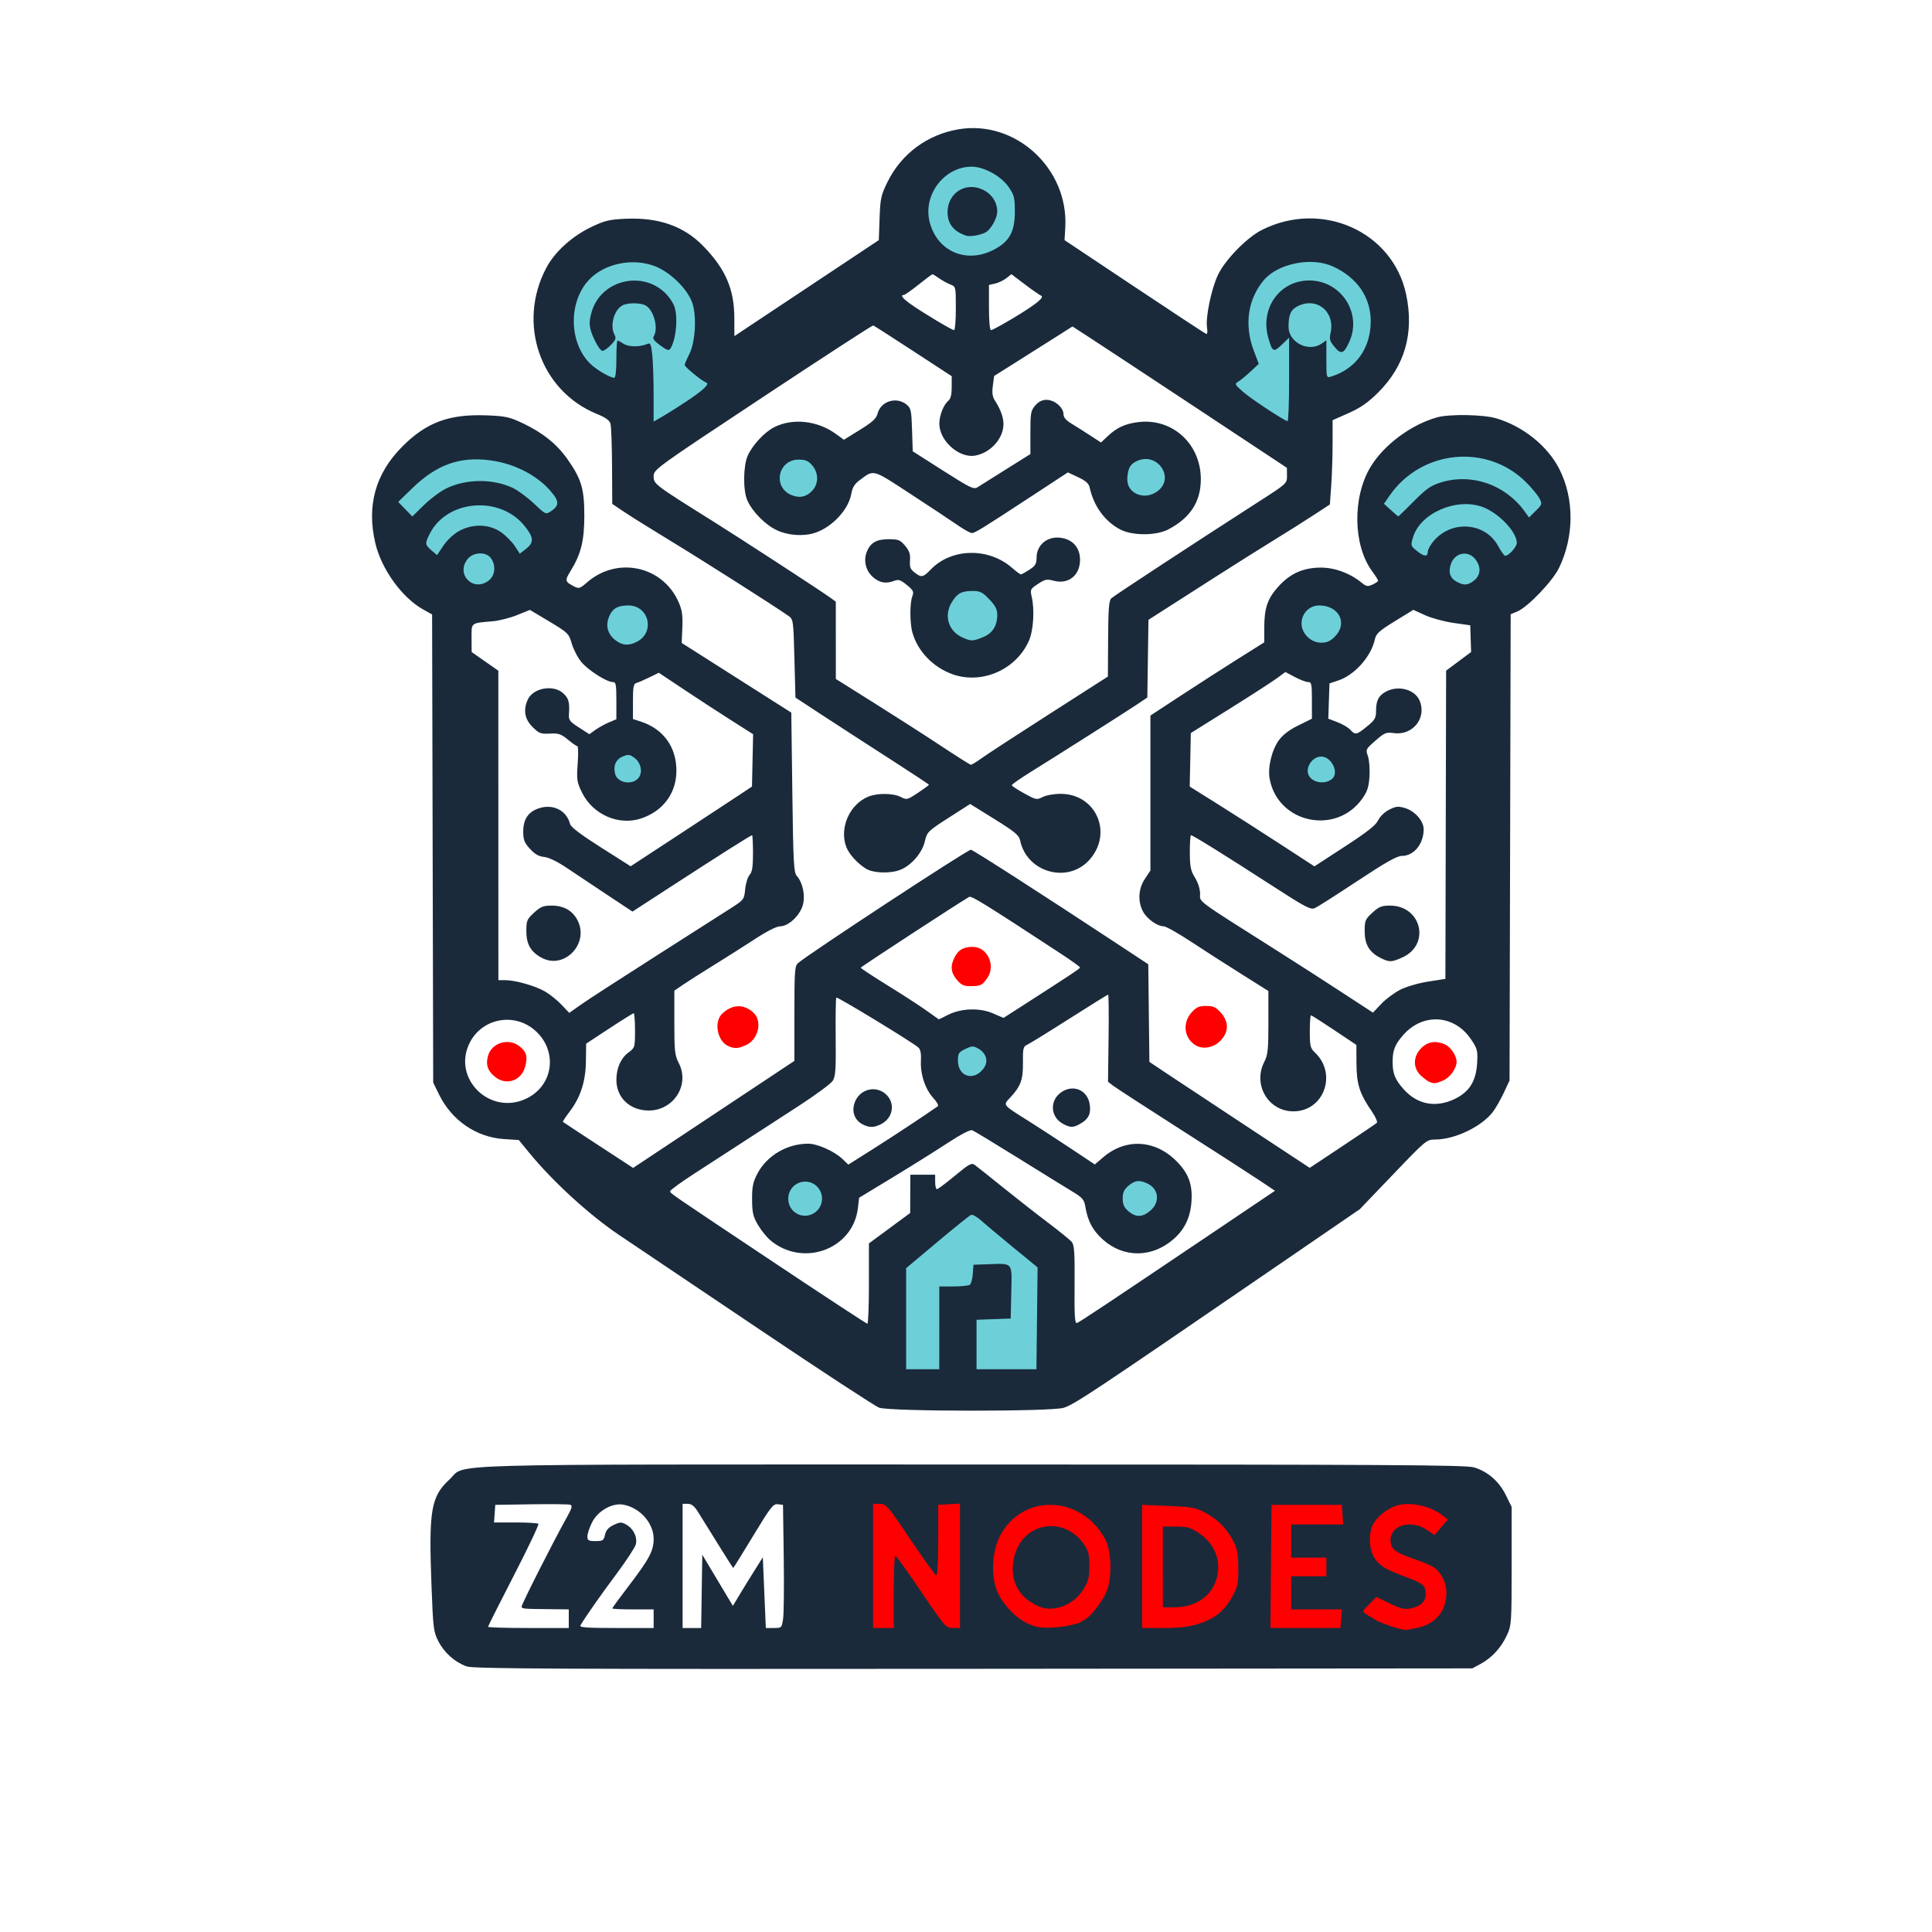 <?xml version="1.0" encoding="UTF-8" standalone="no"?>
<svg
   inkscape:version="1.3.2 (091e20e, 2023-11-25)"
   sodipodi:docname="logo.svg"
   id="svg8"
   version="1.1"
   viewBox="0 0 14.817 14.817"
   height="14.817mm"
   width="14.817mm"
   xml:space="preserve"
   xmlns:inkscape="http://www.inkscape.org/namespaces/inkscape"
   xmlns:sodipodi="http://sodipodi.sourceforge.net/DTD/sodipodi-0.dtd"
   xmlns="http://www.w3.org/2000/svg"
   xmlns:svg="http://www.w3.org/2000/svg"
   xmlns:rdf="http://www.w3.org/1999/02/22-rdf-syntax-ns#"
   xmlns:cc="http://creativecommons.org/ns#"
   xmlns:dc="http://purl.org/dc/elements/1.1/"><defs
     id="defs2" /><sodipodi:namedview
     fit-margin-bottom="0"
     fit-margin-right="0"
     fit-margin-left="0"
     fit-margin-top="0"
     inkscape:window-maximized="1"
     inkscape:window-y="38"
     inkscape:window-x="0"
     inkscape:window-height="981"
     inkscape:window-width="1728"
     inkscape:snap-center="true"
     inkscape:snap-object-midpoints="true"
     inkscape:snap-bbox-midpoints="true"
     inkscape:snap-bbox="true"
     showgrid="false"
     inkscape:document-rotation="0"
     inkscape:current-layer="layer1"
     inkscape:document-units="px"
     inkscape:cy="19.101659"
     inkscape:cx="24.03112"
     inkscape:zoom="8.1144783"
     inkscape:pageshadow="2"
     inkscape:pageopacity="0.0"
     borderopacity="1.0"
     bordercolor="#666666"
     pagecolor="#ffffff"
     id="base"
     inkscape:showpageshadow="2"
     inkscape:pagecheckerboard="0"
     inkscape:deskcolor="#d1d1d1" /><g
     transform="translate(-20.706,-42.158)"
     id="layer1"
     inkscape:groupmode="layer"
     inkscape:label="Layer 1"><g
       id="g20"
       transform="matrix(0.06,0,0,0.06,19.946,46.743)"><g
         id="g19"
         style="fill:#ff0000;fill-opacity:1"><rect
           style="fill:#ff0000;fill-opacity:1;stroke-width:0.206"
           id="rect18"
           width="79.335"
           height="22.229"
           x="122.653"
           y="113.061" /><path
           d="m 75.965,61.246 c -0.957,-0.752 -1.234,-1.563 -0.922,-2.694 0.465,-1.683 2.62,-2.342 4.03,-1.233 0.892,0.702 1.066,1.326 0.724,2.597 -0.486,1.806 -2.387,2.466 -3.832,1.33 z M 195.409,61.888 c -0.218,-0.079 -0.724,-0.449 -1.124,-0.822 -1.035,-0.964 -1.015,-2.449 0.046,-3.51 0.845,-0.845 1.881,-0.999 3.07,-0.457 0.711,0.324 1.448,1.442 1.448,2.197 0,0.854 -0.85,2.035 -1.729,2.402 -0.959,0.401 -1.091,0.415 -1.711,0.19 z M 134.975,48.825 c -0.779,-0.926 -0.863,-1.778 -0.285,-2.895 0.49,-0.947 1.14,-1.318 2.312,-1.318 1.868,0 2.976,2.358 1.868,3.976 -0.634,0.926 -0.868,1.042 -2.108,1.047 -0.907,0.003 -1.222,-0.139 -1.786,-0.81 z M 105.809,57.314 c -1.449,-0.585 -1.948,-3.117 -0.822,-4.172 1.285,-1.204 2.732,-1.256 3.963,-0.141 1.222,1.106 0.652,3.511 -0.996,4.199 -1.014,0.424 -1.335,0.441 -2.145,0.114 z m 59.73,-0.094 c -1.505,-0.865 -1.783,-2.858 -0.585,-4.198 0.634,-0.71 0.959,-0.858 1.879,-0.858 0.921,0 1.245,0.148 1.879,0.858 1.021,1.142 1.035,2.396 0.039,3.501 -0.851,0.944 -2.254,1.248 -3.212,0.697 z"
           style="fill:#ff0000;fill-opacity:1"
           id="path1-1" /></g><g
         id="g18"
         style="fill:#6dd0d9;fill-opacity:1"><path
           style="fill:#6dd0d9;fill-opacity:1;stroke-width:0.265"
           d="m 135.893,76.134 -10.22,9.116 v 14.916 l 18.507,1.105 2.624,-3.177 0.276,-13.259 -7.32,-7.182 z"
           id="path2" /><path
           style="fill:#6dd0d9;fill-opacity:1;stroke-width:0.265"
           d="m 69.578,-21.089 -7.666,8.385 3.833,7.906 9.104,5.51 9.583,-8.864 1.198,-6.468 -6.948,-4.791 z"
           id="path3" /><path
           style="fill:#6dd0d9;fill-opacity:1;stroke-width:0.265"
           d="m 82.036,-39.056 4.552,10.302 9.104,7.427 5.51,-1.677 5.271,-5.031 -4.552,-12.937 -11.499,-5.75 z"
           id="path4" /><path
           style="fill:#6dd0d9;fill-opacity:1;stroke-width:0.265"
           d="m 135.22,-57.743 -7.666,9.583 9.343,7.427 10.541,-8.145 -4.791,-6.229 z"
           id="path5" /><path
           style="fill:#6dd0d9;fill-opacity:1;stroke-width:0.265"
           d="m 176.427,-46.243 -6.708,8.864 -2.156,9.343 8.864,8.625 10.062,-9.583 4.552,-8.145 -6.708,-8.864 z"
           id="path6" /><path
           style="fill:#6dd0d9;fill-opacity:1;stroke-width:0.265"
           d="m 198.227,-22.047 -10.781,9.104 2.635,5.51 11.02,8.864 9.343,-7.187 0.719,-9.104 -7.906,-6.229 z"
           id="path7" /><path
           style="fill:#6dd0d9;fill-opacity:1;stroke-width:0.265"
           d="m 115.194,72.874 -4.242,4.388 4.681,3.218 4.095,-2.633 -0.731,-3.51 z"
           id="path8" /><path
           style="fill:#6dd0d9;fill-opacity:1;stroke-width:0.265"
           d="m 132.307,57.37 3.657,6.875 5.558,-4.534 -3.218,-5.558 z"
           id="path9" /><path
           style="fill:#6dd0d9;fill-opacity:1;stroke-width:0.265"
           d="m 156.441,72.874 -2.048,5.851 6.875,1.316 1.463,-4.388 z"
           id="path10" /><path
           style="fill:#6dd0d9;fill-opacity:1;stroke-width:0.265"
           d="m 89.012,18.755 2.925,7.606 5.558,-6.582 -9.215,-1.463 z"
           id="path11" /><path
           style="fill:#6dd0d9;fill-opacity:1;stroke-width:0.265"
           d="M 89.597,-0.991 V 8.37 L 98.666,4.421 94.278,-1.283 Z"
           id="path12" /><path
           style="fill:#6dd0d9;fill-opacity:1;stroke-width:0.265"
           d="m 111.83,-20.59 -0.439,8.191 7.606,1.024 2.194,-7.021 -9.946,-2.633 z"
           id="path13" /><path
           style="fill:#6dd0d9;fill-opacity:1;stroke-width:0.265"
           d="m 156.88,-20.298 -1.609,9.069 9.654,-2.779 -1.755,-4.242 z"
           id="path14" /><path
           style="fill:#6dd0d9;fill-opacity:1;stroke-width:0.265"
           d="m 133.038,-3.185 0.439,8.922 8.191,1.755 1.609,-8.63 z"
           id="path15" /><path
           style="fill:#6dd0d9;fill-opacity:1;stroke-width:0.265"
           d="m 177.357,-0.113 2.34,7.898 4.095,-1.316 2.048,-5.119 -4.095,-2.048 z"
           id="path16" /><path
           style="fill:#6dd0d9;fill-opacity:1;stroke-width:0.265"
           d="m 181.16,18.755 -3.51,3.657 5.851,3.072 1.463,-5.412 z"
           id="path17" /></g><path
         style="fill:#1a2a3b;fill-opacity:1"
         d="m 72.305,136.582 c -1.494,-0.534 -2.85,-1.739 -3.602,-3.202 -0.618,-1.201 -0.675,-1.651 -0.878,-6.983 -0.374,-9.807 -0.086,-11.513 2.318,-13.73 2.227,-2.052 -3.461,-1.891 66.825,-1.891 52.999,0 63.073,0.058 64.106,0.369 1.764,0.531 3.208,1.788 4.07,3.545 l 0.742,1.51 v 7.541 c 0,7.31 -0.019,7.581 -0.609,8.864 -0.73,1.585 -1.921,2.883 -3.36,3.661 l -1.058,0.572 -63.765,0.056 c -53.752,0.047 -63.925,-0.002 -64.789,-0.311 z M 193.842,131.654 c 2.351,-0.504 3.711,-2.166 3.708,-4.532 -0.001,-1.262 -0.686,-2.597 -1.66,-3.235 -0.345,-0.226 -1.502,-0.709 -2.571,-1.072 -2.355,-0.801 -2.912,-1.261 -2.912,-2.404 0,-1.888 2.651,-2.627 4.622,-1.29 l 0.991,0.673 0.86,-0.995 0.86,-0.995 -0.558,-0.434 c -1.716,-1.336 -4.314,-1.897 -6.083,-1.313 -1.189,0.392 -2.433,1.409 -2.951,2.41 -0.555,1.074 -0.491,3.115 0.13,4.134 0.66,1.083 1.371,1.538 3.847,2.462 2.488,0.928 2.779,1.165 2.779,2.267 0,1.006 -0.657,1.603 -2.052,1.865 -0.675,0.127 -1.27,-0.027 -2.56,-0.663 l -1.681,-0.827 -0.935,0.935 c -0.933,0.933 -0.934,0.936 -0.36,1.282 0.317,0.191 0.902,0.547 1.302,0.792 0.596,0.366 2.967,1.143 3.693,1.212 0.102,0.01 0.79,-0.112 1.529,-0.271 z M 85.368,130.487 v -1.191 l -2.712,-0.03 c -3.175,-0.036 -3.217,-0.04 -3.319,-0.306 -0.072,-0.19 4.05,-8.334 5.823,-11.504 0.597,-1.068 0.694,-1.422 0.417,-1.528 -0.198,-0.076 -2.439,-0.105 -4.981,-0.065 l -4.621,0.073 -0.081,1.124 -0.081,1.124 h 2.749 c 1.512,0 2.828,0.079 2.924,0.175 0.096,0.096 -1.313,3.062 -3.131,6.591 -1.818,3.529 -3.306,6.486 -3.306,6.572 0,0.086 2.322,0.156 5.159,0.156 h 5.159 z m 10.848,0 v -1.191 h -2.646 c -1.455,0 -2.646,-0.055 -2.646,-0.121 0,-0.067 0.937,-1.347 2.081,-2.844 2.659,-3.479 3.21,-4.518 3.21,-6.053 0,-2.005 -1.735,-3.966 -3.864,-4.365 -1.41,-0.265 -3.26,0.779 -4.007,2.261 -0.327,0.649 -0.595,1.453 -0.595,1.786 0,0.528 0.133,0.605 1.037,0.605 0.942,0 1.054,-0.074 1.215,-0.81 0.127,-0.577 0.442,-0.936 1.097,-1.248 0.826,-0.394 0.992,-0.398 1.629,-0.041 0.913,0.511 1.439,1.606 1.21,2.517 -0.098,0.39 -1.211,2.092 -2.474,3.783 -1.994,2.669 -3.973,5.494 -4.61,6.58 -0.152,0.26 0.835,0.331 4.584,0.331 h 4.778 z m 6.145,-3.494 0.072,-4.685 1.955,3.27 1.955,3.27 0.823,-1.372 c 0.453,-0.754 1.314,-2.152 1.913,-3.105 l 1.09,-1.734 0.193,4.52 0.193,4.52 h 1.016 c 0.999,0 1.019,-0.019 1.192,-1.175 0.097,-0.646 0.134,-4.189 0.082,-7.871 l -0.094,-6.696 -0.661,-0.077 c -0.594,-0.07 -0.915,0.342 -3.15,4.035 -1.369,2.262 -2.516,4.112 -2.55,4.112 -0.034,0 -0.926,-1.399 -1.983,-3.109 -1.057,-1.71 -2.203,-3.555 -2.547,-4.101 -0.449,-0.713 -0.81,-0.992 -1.283,-0.992 h -0.658 v 7.938 7.938 h 1.185 1.185 z m 24.546,0.054 c 0,-2.547 0.089,-4.626 0.198,-4.621 0.109,0.005 1.604,2.089 3.321,4.63 3.032,4.487 3.149,4.621 4.035,4.621 h 0.912 v -7.951 -7.951 l -1.389,0.08 -1.389,0.08 v 4.498 c 0,2.555 -0.105,4.498 -0.243,4.498 -0.134,0 -1.622,-2.053 -3.307,-4.562 -2.915,-4.339 -3.106,-4.562 -3.924,-4.564 l -0.86,-0.002 v 7.938 7.938 h 1.323 1.323 z m 23.875,3.759 c 0.825,0 2.332,-1.856 3.189,-3.464 0.851,-1.595 0.838,-5.368 -0.024,-6.987 -2.998,-5.632 -10.471,-5.946 -13.401,-0.563 -0.993,1.824 -1.236,4.771 -0.561,6.804 0.575,1.733 2.297,3.669 3.977,4.471 1.145,0.547 1.635,0.623 3.474,0.541 1.732,-0.078 4.209,-0.802 3.346,-0.802 z m -5.222,-1.849 c -2.687,-1.092 -3.888,-3.345 -3.298,-6.189 0.515,-2.479 2.414,-4.116 4.775,-4.116 1.596,0 3.166,0.86 4.142,2.268 0.62,0.894 0.731,1.324 0.731,2.818 0,1.499 -0.119,1.955 -0.794,3.041 -1.205,1.94 -3.717,2.925 -5.556,2.178 z m 20.279,2.199 c 2.073,-0.643 3.314,-1.64 4.336,-3.486 0.702,-1.267 0.784,-1.655 0.773,-3.666 -0.01,-1.791 -0.131,-2.477 -0.597,-3.366 -0.868,-1.657 -1.964,-2.787 -3.54,-3.65 -1.287,-0.705 -1.695,-0.782 -4.781,-0.912 l -3.374,-0.142 3.9e-4,7.871 4e-4,7.871 h 2.75 c 1.991,0 3.214,-0.144 4.432,-0.521 z m -4.536,-7.284 v -5.159 h 1.69 c 1.47,0 1.855,0.112 2.958,0.86 1.976,1.34 2.835,3.511 2.25,5.686 -0.628,2.331 -2.663,3.757 -5.376,3.767 l -1.521,0.006 z m 22.796,6.615 0.095,-1.191 h -3.243 -3.243 v -2.117 -2.117 h 2.249 2.249 v -1.191 -1.191 h -2.249 -2.249 v -2.117 -2.117 h 3.322 3.322 l -0.081,-1.257 -0.081,-1.257 h -4.498 -4.498 l -0.07,7.871 -0.07,7.871 h 4.475 4.475 z m -59.067,-26.978 c -0.522,-0.192 -7.368,-4.67 -15.214,-9.951 -7.845,-5.281 -15.931,-10.718 -17.968,-12.083 -3.814,-2.556 -8.531,-6.867 -11.545,-10.552 l -1.325,-1.62 -1.899,-0.124 c -3.536,-0.231 -6.667,-2.38 -8.294,-5.693 l -0.749,-1.526 -0.07,-29.918 -0.07,-29.918 -1.12,-0.624 c -2.723,-1.516 -5.35,-5.15 -6.137,-8.489 -1.131,-4.798 0.011,-8.895 3.439,-12.339 3.101,-3.115 5.982,-4.18 10.818,-3.996 2.342,0.089 2.89,0.207 4.514,0.97 2.58,1.212 4.405,2.668 5.772,4.605 1.791,2.539 2.17,3.796 2.17,7.213 0,3.222 -0.412,4.905 -1.728,7.058 -0.799,1.307 -0.778,1.396 0.484,2.052 0.536,0.278 0.723,0.215 1.574,-0.532 3.85,-3.381 9.672,-2.143 11.718,2.492 0.448,1.015 0.548,1.688 0.482,3.255 l -0.083,1.976 7.005,4.453 7.005,4.453 0.132,10.189 c 0.117,8.977 0.184,10.248 0.569,10.68 0.765,0.859 1.106,2.491 0.775,3.718 -0.36,1.337 -1.834,2.726 -2.893,2.726 -0.456,0 -1.687,0.621 -3.232,1.63 -1.373,0.897 -3.746,2.402 -5.274,3.345 -1.528,0.943 -3.284,2.061 -3.903,2.484 l -1.124,0.769 v 4.08 c 0,3.645 0.06,4.195 0.562,5.159 1.45,2.782 -0.635,6.083 -3.842,6.08 -2.396,-0.002 -4.125,-1.64 -4.127,-3.91 -0.001,-1.509 0.564,-2.783 1.562,-3.521 0.8,-0.592 0.818,-0.653 0.818,-2.804 0,-1.21 -0.075,-2.199 -0.166,-2.199 -0.091,0 -1.497,0.875 -3.123,1.944 l -2.957,1.944 -0.028,2.223 c -0.032,2.612 -0.689,4.641 -2.102,6.491 -0.507,0.664 -0.884,1.243 -0.837,1.286 0.046,0.043 2.083,1.385 4.527,2.981 l 4.443,2.902 10.308,-6.841 10.308,-6.841 v -6.046 c 0,-5.428 0.047,-6.088 0.463,-6.45 1.352,-1.179 21.649,-14.495 22.095,-14.495 0.244,0 8.942,5.591 18.646,11.986 l 4.03,2.656 0.071,6.239 0.071,6.239 2.646,1.765 c 1.455,0.971 6.066,4.019 10.247,6.773 l 7.601,5.008 4.173,-2.771 c 2.295,-1.524 4.275,-2.865 4.4,-2.979 0.125,-0.114 -0.151,-0.759 -0.614,-1.431 -1.585,-2.303 -1.968,-3.49 -1.982,-6.127 l -0.013,-2.408 -2.828,-1.891 c -1.555,-1.04 -2.895,-1.891 -2.977,-1.891 -0.082,0 -0.148,0.932 -0.148,2.071 0,1.854 0.068,2.134 0.647,2.678 2.903,2.727 1.156,7.524 -2.74,7.524 -3.216,0 -5.219,-3.395 -3.728,-6.319 0.46,-0.903 0.529,-1.56 0.529,-5.05 v -4.012 l -3.506,-2.203 c -1.928,-1.212 -4.824,-3.072 -6.436,-4.134 -1.612,-1.062 -3.159,-1.932 -3.44,-1.932 -0.824,-0.002 -2.168,-0.966 -2.656,-1.906 -0.681,-1.311 -0.585,-2.897 0.25,-4.16 l 0.706,-1.066 V 24.949 15.047 l 3.903,-2.559 c 2.146,-1.407 5.421,-3.514 7.276,-4.68 l 3.373,-2.121 V 3.824 c 0,-2.503 0.412,-3.721 1.767,-5.228 1.512,-1.682 3.137,-2.428 5.361,-2.461 1.821,-0.027 3.8,0.692 5.326,1.935 0.589,0.48 0.774,0.511 1.389,0.231 0.39,-0.178 0.709,-0.4 0.709,-0.493 0,-0.093 -0.346,-0.641 -0.769,-1.216 -2.433,-3.309 -2.531,-9.438 -0.212,-13.306 1.693,-2.823 5.192,-5.433 8.526,-6.359 1.579,-0.438 5.876,-0.366 7.554,0.127 3.424,1.006 6.57,3.533 8.061,6.475 1.927,3.803 1.913,8.616 -0.037,12.648 -0.821,1.698 -3.991,5.009 -5.325,5.562 l -0.854,0.354 -0.072,29.802 -0.072,29.802 -0.738,1.576 c -0.406,0.867 -1.035,1.965 -1.397,2.44 -1.434,1.88 -4.869,3.524 -7.362,3.524 -1.098,0 -1.183,0.071 -5.375,4.45 l -4.26,4.45 -11.204,7.678 c -23.114,15.841 -25.107,17.167 -26.616,17.705 -1.425,0.509 -22.253,0.5 -23.637,-0.01 z m 7.697,-10.196 v -5.292 l 1.786,-0.004 c 0.982,-0.002 1.927,-0.093 2.098,-0.203 0.172,-0.109 0.35,-0.733 0.397,-1.385 l 0.084,-1.186 1.852,-0.063 c 3.252,-0.11 3.07,-0.328 2.984,3.576 l -0.074,3.366 -2.183,0.077 -2.183,0.077 v 3.164 3.164 h 3.827 3.827 l 0.075,-6.511 0.075,-6.511 -3.175,-2.603 c -1.746,-1.432 -3.583,-2.971 -4.082,-3.421 -0.499,-0.45 -1.06,-0.76 -1.246,-0.688 -0.186,0.071 -2.129,1.633 -4.318,3.47 l -3.98,3.34 v 6.462 6.462 h 2.117 2.117 z m -8.996,-5.662 v -5.133 l 2.637,-1.945 2.637,-1.945 0.009,-2.447 0.009,-2.447 h 1.587 1.587 v 0.926 c 0,0.509 0.102,0.926 0.228,0.926 0.125,0 1.159,-0.774 2.297,-1.72 1.788,-1.486 2.131,-1.675 2.526,-1.389 0.251,0.182 1.867,1.469 3.59,2.859 1.724,1.39 4.325,3.426 5.78,4.524 1.456,1.098 2.825,2.211 3.043,2.474 0.325,0.391 0.389,1.384 0.357,5.482 -0.032,4.04 0.028,4.979 0.309,4.871 0.391,-0.15 3.69,-2.343 16.488,-10.959 l 8.82,-5.938 -1.941,-1.301 c -1.068,-0.716 -5.572,-3.622 -10.011,-6.458 -4.438,-2.836 -8.367,-5.385 -8.731,-5.665 l -0.661,-0.509 0.073,-5.57 c 0.04,-3.064 0.015,-5.57 -0.055,-5.57 -0.07,0 -2.29,1.378 -4.933,3.063 -2.643,1.685 -5.07,3.183 -5.392,3.33 -0.534,0.243 -0.584,0.448 -0.566,2.295 0.022,2.208 -0.277,3.025 -1.642,4.486 -0.92,0.984 -1.017,0.861 2.329,2.964 1.237,0.778 3.655,2.35 5.373,3.493 l 3.125,2.079 1.073,-0.919 c 2.873,-2.459 6.612,-2.264 9.359,0.488 1.593,1.596 2.116,3.079 1.905,5.403 -0.175,1.93 -0.929,3.423 -2.336,4.628 -2.744,2.349 -6.355,2.347 -8.972,-0.005 -1.3,-1.168 -1.919,-2.328 -2.237,-4.185 -0.16,-0.934 -0.358,-1.165 -1.685,-1.965 -0.827,-0.499 -3.948,-2.427 -6.935,-4.285 -2.987,-1.858 -5.617,-3.449 -5.844,-3.536 -0.254,-0.098 -1.472,0.537 -3.168,1.65 -1.515,0.995 -4.674,2.972 -7.02,4.394 l -4.265,2.585 -0.158,1.334 c -0.624,5.267 -7.035,7.61 -11.2,4.094 -0.461,-0.389 -1.169,-1.27 -1.574,-1.959 -0.624,-1.06 -0.739,-1.556 -0.75,-3.236 -0.011,-1.64 0.106,-2.214 0.676,-3.307 1.204,-2.31 3.803,-3.841 6.505,-3.834 1.186,0.003 3.35,0.975 4.386,1.97 l 0.733,0.704 3.236,-2.044 c 2.572,-1.625 6.674,-4.334 8.209,-5.424 0.124,-0.088 -0.139,-0.56 -0.585,-1.048 -1.034,-1.132 -1.669,-3.043 -1.579,-4.746 0.048,-0.895 -0.055,-1.452 -0.311,-1.694 -0.651,-0.616 -10.368,-6.53 -10.504,-6.394 -0.071,0.071 -0.107,2.347 -0.081,5.059 0.041,4.186 -0.018,5.03 -0.388,5.594 -0.24,0.366 -2.241,1.836 -4.447,3.268 -7.318,4.749 -10.066,6.531 -13.206,8.56 -1.71,1.105 -3.109,2.122 -3.109,2.26 0,0.289 -0.583,-0.111 13.891,9.537 6.112,4.074 11.202,7.409 11.311,7.411 0.109,0.002 0.198,-2.306 0.198,-5.129 z m -0.794,-20.345 c -1.01,-0.511 -1.426,-1.585 -1.053,-2.717 0.599,-1.815 2.786,-2.375 4.107,-1.053 1.127,1.127 0.797,2.956 -0.668,3.713 -0.937,0.484 -1.515,0.498 -2.387,0.057 z m 25.605,-0.07 c -1.771,-0.961 -1.719,-3.298 0.096,-4.237 1.433,-0.741 2.992,0.026 3.291,1.62 0.228,1.214 -0.065,1.925 -1.036,2.517 -0.992,0.605 -1.389,0.622 -2.351,0.099 z m -31.625,11.265 c 0.891,-0.701 1.082,-2.032 0.426,-2.961 -1.221,-1.729 -3.901,-0.873 -3.923,1.252 -0.019,1.837 2.049,2.848 3.497,1.709 z m 42.776,-0.161 c 1.241,-1.045 1.113,-2.714 -0.263,-3.426 -1.052,-0.544 -1.691,-0.484 -2.533,0.24 -0.555,0.478 -0.729,0.864 -0.729,1.622 0,0.757 0.174,1.144 0.729,1.622 0.943,0.811 1.784,0.794 2.796,-0.058 z M 80.077,63.938 c 3.385,-1.724 3.876,-6.099 0.971,-8.65 -2.623,-2.303 -6.676,-1.575 -8.293,1.488 -2.442,4.625 2.607,9.564 7.322,7.162 z m 118.45,0.156 c 1.926,-0.897 2.816,-2.292 2.946,-4.618 0.091,-1.625 0.035,-1.842 -0.787,-3.057 -2.14,-3.162 -6.141,-3.407 -8.667,-0.53 -1.055,1.201 -1.346,1.943 -1.346,3.426 0,1.49 0.291,2.224 1.369,3.452 1.733,1.973 4.071,2.452 6.485,1.328 z m -60.133,-3.947 c 0.652,-0.874 0.36,-1.946 -0.69,-2.536 -0.635,-0.356 -0.802,-0.351 -1.65,0.054 -0.841,0.401 -0.944,0.561 -0.944,1.472 0,2.08 2.021,2.702 3.284,1.011 z m -4.607,-6.817 c 1.66,-0.865 4.069,-0.962 5.767,-0.231 l 1.383,0.595 2.047,-1.315 c 6.637,-4.263 7.726,-4.986 7.731,-5.129 0.003,-0.087 -1.096,-0.88 -2.442,-1.762 -9.761,-6.393 -11.435,-7.429 -11.729,-7.261 -1.261,0.72 -13.859,8.944 -13.861,9.049 -0.002,0.073 1.573,1.108 3.5,2.3 1.927,1.192 4.158,2.64 4.958,3.219 0.8,0.578 1.481,1.061 1.513,1.074 0.032,0.012 0.542,-0.23 1.133,-0.538 z M 96.613,45.716 c 4.511,-2.871 8.871,-5.653 9.688,-6.182 1.432,-0.926 1.491,-1.011 1.615,-2.301 0.071,-0.737 0.325,-1.556 0.564,-1.821 0.334,-0.369 0.435,-1.017 0.435,-2.775 0,-1.262 -0.053,-2.294 -0.118,-2.294 -0.158,0 -3.923,2.383 -10.164,6.434 l -5.123,3.326 -3.211,-2.127 c -1.766,-1.17 -4.095,-2.722 -5.175,-3.449 -1.226,-0.825 -2.318,-1.354 -2.906,-1.409 -0.676,-0.063 -1.186,-0.354 -1.806,-1.03 -0.729,-0.795 -0.864,-1.145 -0.864,-2.234 0,-1.558 0.644,-2.508 2.006,-2.957 1.808,-0.597 3.541,0.277 3.974,2.003 0.1,0.399 1.363,1.359 3.948,2.999 l 3.8,2.412 6.299,-4.124 c 3.465,-2.268 6.954,-4.562 7.754,-5.096 l 1.455,-0.972 0.074,-3.343 0.074,-3.343 -2.852,-1.812 c -1.569,-0.997 -4.281,-2.765 -6.027,-3.929 l -3.175,-2.117 -1.191,0.583 c -0.655,0.321 -1.399,0.644 -1.654,0.719 -0.394,0.116 -0.463,0.471 -0.463,2.373 v 2.237 l 0.992,0.323 c 2.891,0.942 4.564,3.245 4.564,6.282 0,2.857 -1.676,5.141 -4.471,6.093 -2.88,0.982 -6.21,-0.467 -7.599,-3.306 -0.65,-1.329 -0.694,-1.621 -0.549,-3.678 0.087,-1.229 0.071,-2.234 -0.034,-2.234 -0.105,0 -0.651,-0.379 -1.213,-0.842 -0.883,-0.728 -1.199,-0.833 -2.316,-0.774 -1.167,0.062 -1.384,-0.022 -2.213,-0.851 -1.004,-1.004 -1.206,-2.172 -0.603,-3.493 0.685,-1.504 3.285,-1.962 4.54,-0.799 0.697,0.646 0.826,1.126 0.722,2.687 -0.048,0.721 0.109,0.927 1.277,1.677 l 1.332,0.855 0.785,-0.559 c 0.432,-0.308 1.209,-0.736 1.727,-0.953 l 0.941,-0.393 v -2.378 c 0,-2.087 -0.057,-2.378 -0.463,-2.38 -0.784,-0.004 -3.14,-1.51 -4.016,-2.567 -0.457,-0.552 -1.008,-1.608 -1.224,-2.347 -0.38,-1.3 -0.475,-1.392 -2.87,-2.826 l -2.476,-1.483 -1.648,0.666 c -0.906,0.366 -2.32,0.723 -3.141,0.792 -2.813,0.239 -2.685,0.136 -2.672,2.149 l 0.011,1.781 1.705,1.191 1.705,1.191 0.004,19.778 0.004,19.778 h 0.87 c 1.303,0 3.881,0.737 5.122,1.465 0.604,0.354 1.541,1.111 2.083,1.682 l 0.984,1.039 1.489,-1.056 c 0.819,-0.581 5.18,-3.405 9.691,-6.276 z m -14.666,0.315 c -1.426,-0.748 -2.003,-1.735 -2.003,-3.426 0,-1.344 0.076,-1.526 0.988,-2.362 0.837,-0.767 1.182,-0.906 2.249,-0.905 1.59,0.001 2.742,0.682 3.361,1.987 1.398,2.947 -1.767,6.188 -4.595,4.705 z m 109.715,4.053 c 0.781,-0.393 2.341,-0.847 3.572,-1.038 l 2.185,-0.339 0.046,-19.7 0.046,-19.7 1.597,-1.191 1.597,-1.191 -0.055,-1.707 -0.055,-1.707 -2.142,-0.305 c -1.178,-0.168 -2.815,-0.613 -3.636,-0.989 L 193.322,1.533 190.957,2.988 c -1.987,1.222 -2.395,1.59 -2.548,2.3 -0.477,2.213 -2.582,4.577 -4.701,5.282 l -1.105,0.368 -0.076,2.254 -0.076,2.254 1.168,0.446 c 0.642,0.245 1.38,0.68 1.638,0.966 0.636,0.703 0.815,0.667 2.147,-0.424 1.01,-0.828 1.152,-1.074 1.152,-2.002 0,-1.333 0.339,-1.969 1.318,-2.476 1.538,-0.795 3.594,-0.253 4.216,1.112 1.009,2.214 -0.803,4.558 -3.263,4.221 -0.985,-0.135 -1.192,-0.05 -2.35,0.962 -1.239,1.082 -1.263,1.132 -0.962,1.982 0.169,0.48 0.259,1.638 0.2,2.574 -0.086,1.355 -0.269,1.932 -0.898,2.826 -3.354,4.773 -10.829,3.186 -11.865,-2.519 -0.259,-1.429 0.274,-3.665 1.169,-4.9 0.513,-0.708 1.331,-1.333 2.499,-1.908 l 1.736,-0.855 v -2.345 c 0,-2.106 -0.05,-2.345 -0.49,-2.345 -0.269,0 -1.032,-0.288 -1.695,-0.641 l -1.206,-0.641 -1.104,0.812 c -0.607,0.446 -3.327,2.202 -6.044,3.902 l -4.94,3.09 -0.069,3.42 -0.069,3.42 3.508,2.197 c 1.93,1.208 5.516,3.503 7.969,5.099 l 4.461,2.901 3.873,-2.519 c 2.867,-1.865 3.977,-2.738 4.27,-3.363 0.231,-0.491 0.82,-1.06 1.409,-1.359 0.869,-0.443 1.155,-0.472 2.031,-0.21 1.26,0.378 2.381,1.651 2.381,2.706 0,1.886 -1.25,3.411 -2.796,3.411 -0.613,0 -2.071,0.823 -5.648,3.189 -2.652,1.754 -5.103,3.317 -5.446,3.474 -0.558,0.254 -1.165,-0.065 -5.736,-3.023 -5.749,-3.72 -9.877,-6.285 -10.113,-6.285 -0.087,0 -0.154,0.982 -0.15,2.183 0.007,1.848 0.108,2.345 0.66,3.241 0.39,0.634 0.652,1.46 0.653,2.061 0.001,1.123 -0.77,0.554 9.93,7.332 2.412,1.528 6.136,3.922 8.275,5.32 l 3.889,2.542 1.058,-1.119 c 0.582,-0.615 1.682,-1.433 2.445,-1.817 z m -2.559,-4.066 c -1.42,-0.724 -2.003,-1.717 -2.003,-3.413 0,-1.344 0.076,-1.526 0.988,-2.362 0.837,-0.767 1.182,-0.906 2.249,-0.905 4.024,0.003 5.215,4.976 1.586,6.623 -1.387,0.629 -1.684,0.635 -2.82,0.056 z M 94.31,22.985 c 0.533,-0.698 0.279,-1.915 -0.524,-2.512 -0.626,-0.466 -0.807,-0.488 -1.525,-0.191 -0.873,0.361 -1.233,1.18 -0.974,2.212 0.299,1.191 2.247,1.507 3.023,0.492 z m 88.622,0.159 c 0.941,-0.781 -0.067,-2.857 -1.388,-2.857 -1.214,0 -2.162,1.584 -1.517,2.536 0.585,0.864 2.055,1.026 2.905,0.321 z M 94.077,5.615 c 2.361,-1.221 1.548,-4.642 -1.103,-4.642 -1.347,0 -2.017,0.386 -2.445,1.41 -0.475,1.138 -0.227,2.168 0.712,2.958 0.889,0.748 1.756,0.832 2.836,0.273 z m 89.207,-0.653 c 1.699,-1.699 0.551,-3.989 -2,-3.989 -1.255,0 -2.254,1.023 -2.254,2.308 0,1.283 1.2,2.455 2.514,2.455 0.716,0 1.168,-0.201 1.74,-0.773 z M 75.146,-2.221 c 0.812,-0.639 0.939,-1.899 0.285,-2.832 -0.617,-0.881 -2.277,-0.821 -3.009,0.109 -1.54,1.958 0.765,4.264 2.723,2.723 z m 125.942,0 c 0.858,-0.675 0.916,-1.748 0.149,-2.723 -0.918,-1.167 -2.605,-0.84 -3.108,0.602 -0.366,1.05 -0.126,1.815 0.713,2.271 0.958,0.52 1.435,0.489 2.246,-0.15 z M 71.345,-8.542 c 1.74,-0.963 3.859,-0.901 5.37,0.157 0.612,0.429 1.4,1.221 1.752,1.761 l 0.64,0.982 0.816,-0.639 c 1.029,-0.806 0.973,-1.466 -0.25,-2.96 -3.159,-3.855 -9.841,-3.296 -12.055,1.008 -0.656,1.275 -0.64,1.441 0.203,2.166 l 0.708,0.609 0.813,-1.214 c 0.473,-0.705 1.312,-1.489 2.004,-1.872 z m 123.825,2.645 c 0,-0.286 0.358,-0.928 0.795,-1.426 2.35,-2.677 6.612,-2.293 8.221,0.74 0.352,0.663 0.751,1.206 0.888,1.206 0.451,0 1.473,-1.142 1.473,-1.647 0,-1.382 -2.271,-3.785 -4.316,-4.566 -3.338,-1.275 -8.018,0.737 -8.95,3.847 -0.313,1.043 -0.298,1.1 0.452,1.713 0.949,0.776 1.436,0.821 1.436,0.133 z m -125.49,-8.07 c 2.517,-1.254 6.017,-1.286 8.544,-0.078 0.655,0.313 1.866,1.21 2.691,1.993 1.476,1.401 1.511,1.417 2.161,0.991 0.931,-0.61 1.051,-1.131 0.452,-1.972 -1.671,-2.346 -4.809,-4.088 -8.184,-4.542 -3.871,-0.521 -6.855,0.538 -9.94,3.529 l -1.84,1.784 0.903,0.932 0.903,0.932 1.466,-1.442 c 0.806,-0.793 2.086,-1.751 2.844,-2.128 z m 123.699,1.626 c 1.605,-1.616 2.18,-2.016 3.472,-2.414 3.917,-1.208 8.225,0.28 10.683,3.69 l 0.572,0.794 0.858,-0.849 c 0.818,-0.809 0.84,-0.884 0.477,-1.587 -0.21,-0.406 -0.976,-1.334 -1.704,-2.062 -4.981,-4.984 -13.381,-4.17 -17.442,1.691 l -0.729,1.053 0.884,0.804 c 0.486,0.442 0.911,0.807 0.945,0.811 0.034,0.004 0.926,-0.864 1.984,-1.929 z m -70.043,46.949 c -1.082,-0.674 -2.157,-1.864 -2.497,-2.762 -0.911,-2.411 0.4,-5.429 2.791,-6.428 1.159,-0.484 3.217,-0.465 4.183,0.039 0.743,0.388 0.826,0.368 2.183,-0.533 0.776,-0.515 1.41,-0.979 1.41,-1.031 0,-0.052 -2.203,-1.509 -4.896,-3.238 -2.693,-1.729 -6.533,-4.216 -8.533,-5.525 l -3.636,-2.381 -0.132,-4.999 C 114.076,2.783 114.071,2.746 113.414,2.283 111.72,1.089 102.505,-4.774 98.465,-7.228 c -2.474,-1.503 -5.183,-3.194 -6.019,-3.758 l -1.521,-1.025 -0.026,-4.819 c -0.015,-2.65 -0.104,-5.093 -0.198,-5.428 -0.122,-0.431 -0.623,-0.792 -1.716,-1.236 -7.273,-2.955 -10.264,-11.606 -6.473,-18.718 1.082,-2.031 3.294,-4.028 5.759,-5.2 1.715,-0.816 2.294,-0.953 4.394,-1.045 4.18,-0.183 7.393,0.942 9.849,3.449 2.886,2.946 4.007,5.529 4.016,9.255 l 0.006,2.299 9.23,-6.135 9.23,-6.135 0.099,-2.788 c 0.09,-2.535 0.181,-2.956 1.004,-4.63 1.777,-3.616 5.089,-6.075 9.091,-6.75 7.287,-1.229 14.082,5.027 13.641,12.559 l -0.094,1.609 8.93,5.953 c 4.912,3.274 9.043,5.991 9.18,6.037 0.143,0.048 0.188,-0.3 0.105,-0.809 -0.209,-1.286 0.543,-4.924 1.39,-6.725 0.902,-1.917 3.687,-4.778 5.593,-5.744 7.663,-3.883 16.758,0.169 18.465,8.225 1.043,4.92 -0.154,9.129 -3.56,12.523 -1.314,1.309 -2.24,1.956 -3.789,2.646 l -2.05,0.913 -2.9e-4,2.936 c -1.6e-4,1.615 -0.079,4.037 -0.174,5.384 l -0.174,2.448 -2.141,1.402 c -1.178,0.771 -3.451,2.204 -5.052,3.185 -1.601,0.981 -4.994,3.117 -7.541,4.747 -2.547,1.63 -5.491,3.515 -6.543,4.188 l -1.912,1.224 -0.072,4.966 -0.072,4.966 -1.455,0.974 c -1.469,0.983 -9.44,6.044 -13.614,8.645 -1.243,0.775 -2.259,1.489 -2.257,1.587 0.002,0.099 0.715,0.57 1.584,1.048 1.511,0.83 1.616,0.851 2.365,0.463 0.436,-0.225 1.455,-0.405 2.295,-0.405 4.513,0 6.717,4.979 3.717,8.396 -2.754,3.137 -8.036,1.686 -8.895,-2.442 -0.139,-0.666 -0.661,-1.101 -3.276,-2.725 l -3.111,-1.932 -2.745,1.76 c -2.667,1.71 -2.754,1.797 -3.052,3.038 -0.348,1.452 -1.684,3.013 -3.075,3.594 -1.271,0.531 -3.505,0.465 -4.463,-0.131 z m 14.882,-14.164 c 0.692,-0.496 4.588,-3.036 8.659,-5.643 l 7.402,-4.74 0.027,-4.819 c 0.021,-3.797 0.107,-4.895 0.403,-5.178 0.352,-0.336 10.776,-7.169 18.88,-12.376 3.579,-2.299 3.589,-2.309 3.58,-3.307 l -0.009,-1.001 -11.4,-7.541 c -6.27,-4.147 -12.438,-8.213 -13.706,-9.034 l -2.306,-1.494 -1.697,1.082 c -0.933,0.595 -3.186,2.019 -5.005,3.164 l -3.307,2.082 -0.166,1.24 c -0.122,0.916 -0.054,1.413 0.264,1.902 0.719,1.108 1.093,2.136 1.092,3.007 -9.1e-4,1.84 -1.624,3.657 -3.599,4.027 -2.04,0.383 -4.587,-1.87 -4.598,-4.066 -0.005,-1.038 0.539,-2.431 1.145,-2.934 0.306,-0.254 0.438,-0.782 0.438,-1.754 v -1.391 l -4.927,-3.218 c -2.71,-1.77 -5.008,-3.243 -5.107,-3.273 -0.099,-0.03 -6.454,4.098 -14.123,9.175 -13.815,9.145 -13.943,9.238 -13.943,10.119 0,0.979 0.108,1.061 7.541,5.712 3.407,2.132 13.508,8.705 14.899,9.696 l 0.844,0.601 0.003,4.943 0.003,4.943 4.958,3.111 c 2.727,1.711 6.565,4.175 8.53,5.477 1.965,1.301 3.661,2.372 3.77,2.379 0.109,0.007 0.764,-0.393 1.455,-0.889 z M 134.404,9.76 c -2.473,-0.884 -4.453,-2.95 -5.117,-5.338 -0.333,-1.197 -0.337,-3.747 -0.009,-4.612 0.223,-0.587 0.139,-0.763 -0.697,-1.452 -0.782,-0.645 -1.065,-0.741 -1.594,-0.54 -1.067,0.406 -1.849,0.28 -2.696,-0.433 -0.961,-0.808 -1.294,-2.155 -0.817,-3.306 0.476,-1.148 1.233,-1.573 2.807,-1.573 1.215,0 1.453,0.096 2.075,0.835 0.545,0.648 0.685,1.067 0.627,1.874 -0.061,0.843 0.048,1.134 0.578,1.541 0.892,0.685 1.079,0.65 2.091,-0.395 2.65,-2.734 7.386,-2.82 10.384,-0.188 0.521,0.458 1.023,0.832 1.115,0.832 0.092,0 0.581,-0.268 1.086,-0.595 0.761,-0.493 0.92,-0.756 0.922,-1.529 0.006,-1.722 1.487,-2.866 3.276,-2.53 1.43,0.268 2.283,1.31 2.283,2.788 0,2.005 -1.509,3.19 -3.396,2.669 -0.837,-0.231 -1.086,-0.179 -1.981,0.413 -0.979,0.648 -1.014,0.72 -0.8,1.649 0.387,1.679 0.219,4.311 -0.358,5.616 -1.639,3.706 -6.018,5.62 -9.781,4.275 z m 3.886,-4.719 c 1.222,-0.489 1.847,-1.455 1.847,-2.853 0,-0.715 -0.234,-1.174 -1.017,-1.998 -0.875,-0.92 -1.173,-1.069 -2.134,-1.069 -1.405,0 -1.95,0.292 -2.646,1.417 -1.076,1.742 -0.457,3.744 1.409,4.557 1.062,0.462 1.262,0.458 2.541,-0.054 z M 111.959,-8.645 c -1.48,-0.691 -3.145,-2.383 -3.776,-3.838 -0.55,-1.268 -0.523,-4.346 0.048,-5.665 0.579,-1.335 2.138,-3.024 3.376,-3.655 2.347,-1.197 5.532,-0.863 7.863,0.825 l 1.067,0.773 2.05,-1.272 c 1.624,-1.008 2.095,-1.444 2.264,-2.099 0.404,-1.561 2.398,-2.177 3.682,-1.139 0.571,0.462 0.632,0.74 0.713,3.245 l 0.088,2.74 3.875,2.468 c 3.537,2.253 3.923,2.437 4.429,2.113 0.305,-0.195 1.944,-1.227 3.644,-2.291 l 3.09,-1.936 v -2.745 c 0,-2.498 0.056,-2.81 0.62,-3.466 0.432,-0.502 0.874,-0.72 1.457,-0.72 1.006,0 2.156,0.978 2.156,1.833 0,0.404 0.318,0.785 0.992,1.191 0.546,0.328 1.624,1.009 2.397,1.513 l 1.405,0.916 0.844,-0.8 c 1.168,-1.108 2.273,-1.615 3.953,-1.812 4.353,-0.512 7.965,2.801 7.962,7.302 -0.002,2.867 -1.331,4.926 -4.133,6.408 -1.568,0.829 -4.624,0.835 -6.178,0.013 -1.975,-1.046 -3.377,-2.977 -3.904,-5.38 -0.108,-0.493 -0.509,-0.848 -1.465,-1.295 l -1.316,-0.616 -4.446,2.915 c -6.553,4.296 -7.426,4.835 -7.829,4.835 -0.201,0 -1.011,-0.448 -1.799,-0.996 -0.788,-0.548 -3.489,-2.337 -6.001,-3.976 -5.013,-3.27 -4.667,-3.179 -6.586,-1.747 -0.6,0.447 -0.886,0.922 -1.014,1.68 -0.34,2.01 -2.411,4.258 -4.606,5 -1.466,0.495 -3.454,0.366 -4.921,-0.319 z m 4.564,-5.091 c 0.8,-0.895 0.784,-2.24 -0.038,-3.196 -0.506,-0.589 -0.857,-0.736 -1.748,-0.736 -2.598,0 -3.343,3.454 -0.971,4.503 1.065,0.471 1.999,0.277 2.757,-0.571 z m 44.231,0.001 c 2.03,-1.708 -0.144,-4.841 -2.641,-3.807 -0.955,0.395 -1.263,0.906 -1.353,2.236 -0.136,2.021 2.314,2.984 3.994,1.57 z m -60.165,-11.498 c 2.06,-1.382 2.82,-2.129 2.334,-2.293 -0.524,-0.176 -2.738,-1.987 -2.738,-2.239 0,-0.132 0.259,-0.741 0.575,-1.354 0.806,-1.563 0.991,-5.032 0.356,-6.694 -0.681,-1.784 -2.84,-3.861 -4.768,-4.589 -2.854,-1.077 -6.412,-0.337 -8.386,1.744 -2.647,2.791 -2.594,7.988 0.109,10.691 0.783,0.783 2.565,1.836 3.107,1.836 0.17,0 0.275,-0.909 0.275,-2.381 0,-1.31 0.064,-2.381 0.142,-2.381 0.078,0 0.433,0.191 0.79,0.425 0.64,0.419 2.122,0.42 3.064,0.001 0.355,-0.158 0.452,0.079 0.595,1.451 0.094,0.902 0.171,3.181 0.171,5.066 v 3.426 l 1.257,-0.73 c 0.691,-0.402 2.094,-1.292 3.117,-1.978 z m -11.924,-7.727 c -0.725,-1.558 -0.787,-2.2 -0.35,-3.659 1.217,-4.063 6.597,-5.297 9.537,-2.186 0.391,0.414 0.837,1.087 0.992,1.497 0.516,1.367 0.254,4.29 -0.488,5.448 -0.194,0.303 -0.436,0.227 -1.304,-0.411 -0.794,-0.584 -1.003,-0.88 -0.823,-1.166 0.636,-1.006 -2.5e-4,-3.381 -1.058,-3.947 -0.655,-0.351 -2.285,-0.351 -2.94,0 -1.085,0.581 -1.634,2.593 -1.02,3.741 0.24,0.448 0.165,0.667 -0.446,1.306 -0.404,0.422 -0.896,0.767 -1.094,0.767 -0.198,0 -0.651,-0.625 -1.006,-1.389 z m 88.777,5.041 v -5.344 l -0.938,0.909 c -1.057,1.025 -1.217,0.939 -1.737,-0.937 -1.041,-3.753 1.497,-7.276 5.241,-7.276 4.065,0 6.794,4.171 5.129,7.839 -0.703,1.548 -1.044,1.667 -1.889,0.655 -0.609,-0.729 -0.684,-0.993 -0.507,-1.777 0.617,-2.737 -1.789,-4.676 -4.235,-3.412 -0.856,0.443 -1.136,1.089 -1.136,2.623 0,2.005 2.578,3.297 4.247,2.128 l 0.588,-0.412 v 2.414 c 0,2.382 0.008,2.412 0.595,2.23 3.152,-0.974 5.037,-3.574 5.074,-6.995 0.034,-3.102 -1.705,-5.654 -4.826,-7.083 -2.732,-1.251 -7.033,-0.395 -8.847,1.76 -2.043,2.427 -2.513,5.741 -1.277,8.998 l 0.642,1.691 -1.044,0.974 c -0.574,0.535 -1.28,1.115 -1.568,1.288 -0.498,0.299 -0.472,0.36 0.534,1.26 1.015,0.907 5.343,3.762 5.755,3.796 0.109,0.009 0.198,-2.388 0.198,-5.327 z m -42.598,-9.083 c 0,-2.764 -0.005,-2.787 -0.696,-3.049 -0.383,-0.146 -1.026,-0.5 -1.43,-0.787 -0.404,-0.287 -0.79,-0.523 -0.858,-0.523 -0.068,0 -0.869,0.595 -1.779,1.323 -0.91,0.728 -1.759,1.323 -1.886,1.323 -0.497,0 -0.171,0.432 0.899,1.189 1.509,1.069 5.25,3.309 5.527,3.309 0.122,0 0.222,-1.253 0.222,-2.785 z m 7.24,1.303 c 3.004,-1.799 4.154,-2.723 3.647,-2.931 -0.197,-0.081 -1.128,-0.73 -2.07,-1.443 l -1.712,-1.296 -0.655,0.515 c -0.36,0.283 -1.006,0.592 -1.436,0.686 l -0.781,0.172 v 2.889 c 0,1.762 0.104,2.889 0.266,2.889 0.146,0 1.38,-0.667 2.741,-1.481 z m -2.513,-8.737 c 2.086,-1.04 2.813,-2.307 2.813,-4.906 0,-1.823 -0.08,-2.144 -0.795,-3.175 -0.975,-1.405 -3.165,-2.605 -4.742,-2.596 -3.518,0.019 -6.242,3.636 -5.345,7.098 0.959,3.695 4.598,5.31 8.069,3.58 z m -3.405,-1.857 c -1.615,-0.543 -2.381,-1.511 -2.381,-3.005 0,-2.398 2.233,-3.881 4.4,-2.923 1.215,0.538 1.951,1.611 1.949,2.843 -0.001,0.863 -0.819,2.317 -1.506,2.677 -0.665,0.348 -1.987,0.567 -2.462,0.408 z"
         id="path1"
         sodipodi:nodetypes="csssscscsssccccscsssscccsssssssscssscsccscscccccsssssccccssssssssssccsssccccccsscccscccssssssccccccscsscccccsssccccccssscssscssssssssssscssscccssccssscccccccccccccccccccccccccccccssscsscccsscsssssscsccccssssssscscccsssscsscscccscsscccsscsssscssssssscssssscccsscsssssscsssssscccsssscsscccccsccsscccccccccssssccccccccccccccsssssssssscsssccssssssscssssssssssscssscscscsssscscssssscccsssssscsssccssssssssssssscssssssssssssssscscsscsssscsssssscsssssssscsscccsscssscsssscsssssscscsscssssscssccccccssscsccssscsscscccccccsscssscccsssssssssssssscssscsscccsscsssssssssssscsscsccssscsssssssssssssssssssssssssssssssssscsssscsssssssssssssssssscccsssssscsssscscscssssssscssssccsssssscccccssccsssssssscsscsssscccsscsssssscssscccscsssccsscsscscsscsscsssssscccssccccscsssssssssssscssssssccsssssssscscsscsssccssscsssssscsscsssscssssssscccsssccssssssssssssssssscscssssssssssssssssscssssssssscsscssscsssssscsssssssssscsscsssssssssssscss" /></g></g></svg>
